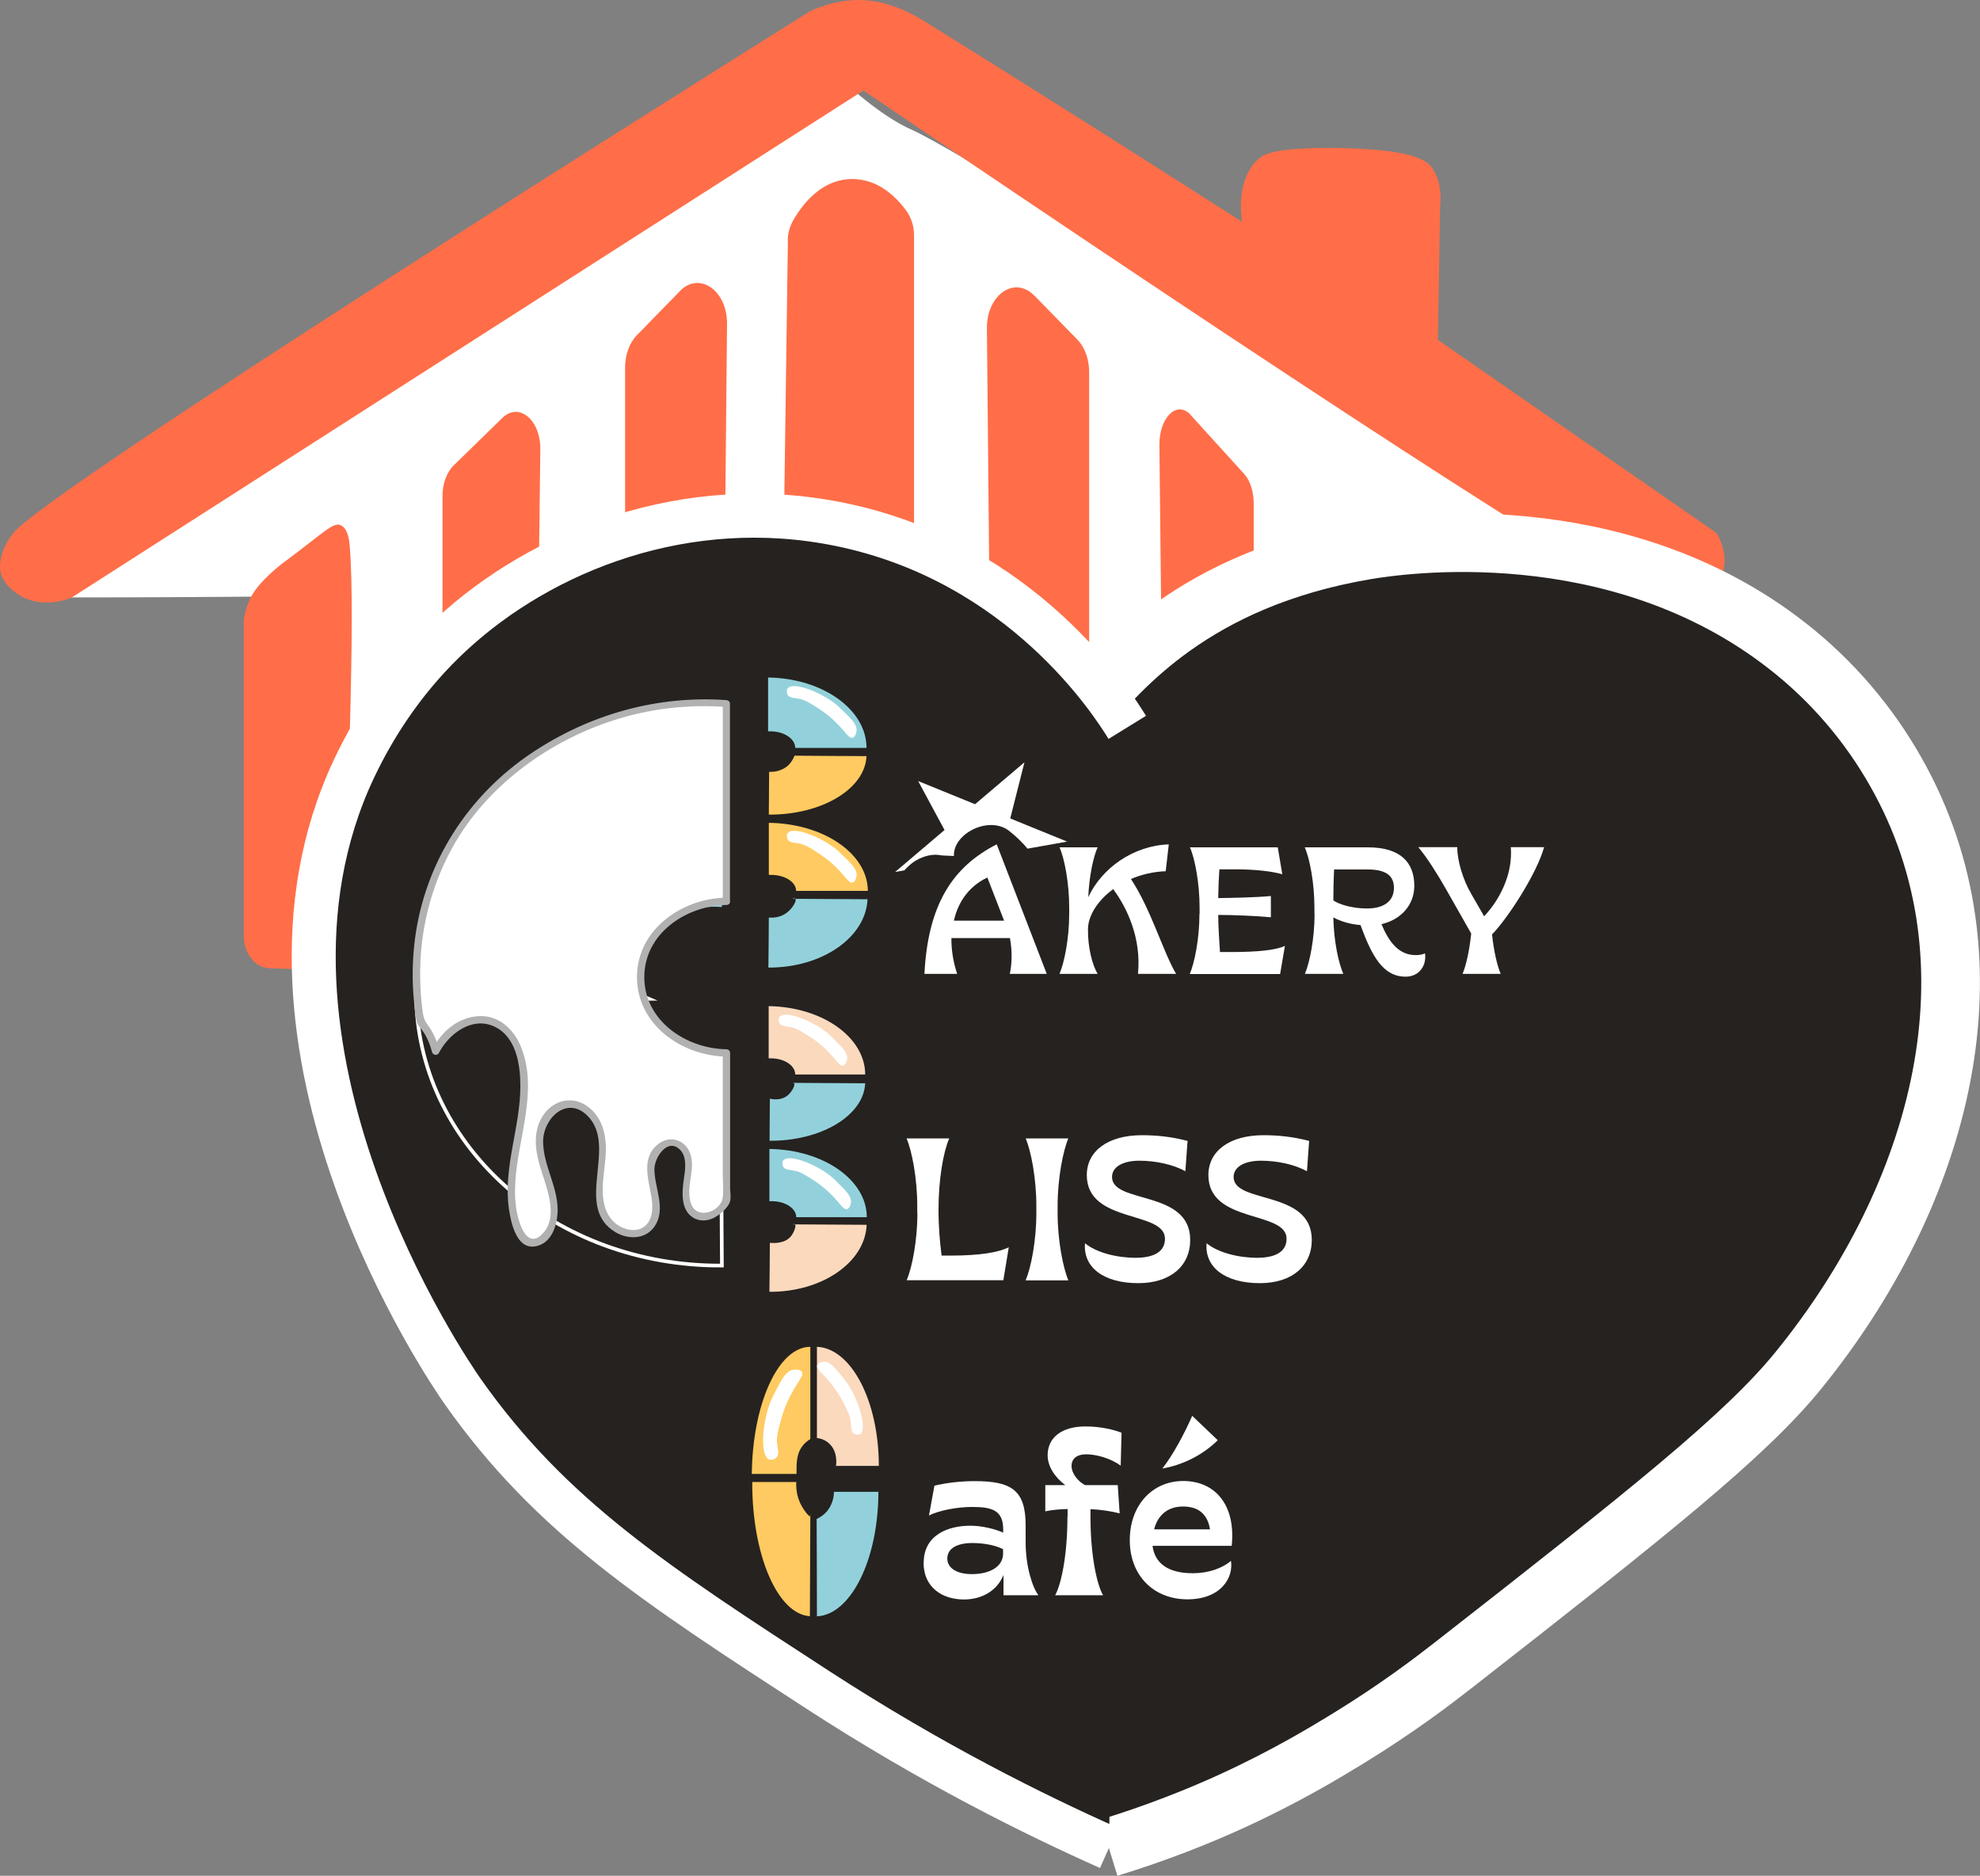 <?xml version="1.0" encoding="UTF-8"?>
<svg xmlns="http://www.w3.org/2000/svg" id="Calque_1" data-name="Calque 1" viewBox="0 0 135 127.91">
  <rect x="0" y="0" width="135" height="127.91" fill="#808080" stroke="none"/>
  <defs>
    <style>
      .cls-1 {
        fill: #92d1db;
      }

      .cls-2 {
        fill: #fbd9bd;
      }

      .cls-3 {
        fill: #b1b1b1;
      }

      .cls-4 {
        fill: #fff;
      }

      .cls-5 {
        stroke-width: 4px;
      }

      .cls-5, .cls-6, .cls-7 {
        fill: #252220;
        stroke: #fff;
        stroke-miterlimit: 10;
      }

      .cls-8 {
        fill: #ff6e48;
      }

      .cls-6 {
        stroke-width: 3px;
      }

      .cls-7 {
        stroke-width: .25px;
      }

      .cls-9 {
        fill: #feca61;
      }
    </style>
  </defs>
  <path id="colombage7" class="cls-4" d="M4.26,40.74c17.88-11.74,30.85-19.33,48.73-31.07.72-.33,3.53-3.5,5.23-3.5,0,0,2.06,1.86,3.97,2.69,2.19.96,17.27,9.86,47.31,30.21.62.02-66.65,1.67-105.24,1.67Z"></path>
  <g>
    <rect class="cls-4" x="17.55" y="35.76" width="82.05" height="29.9" rx="8.66" ry="8.66"></rect>
    <g>
      <g>
        <g id="toiture-complète">
          <path id="colombage4" class="cls-8" d="M96.46,40.92c.83.93,1.67,1.86,2.5,2.79.25.28.39.62.39.95v19.64c0,.94-1.03,1.71-2.32,1.75-.83.02-1.67.05-2.5.07-1.37.04-2.52-.76-2.52-1.75v-22.5c0-1.75,3.14-2.42,4.45-.95Z"></path>
          <g>
            <path id="structure-toit" class="cls-8" d="M.91,36.35C3.27,33.36,48.91,4.73,55.24.76c.81-.37,2.08-.82,3.63-.75,1.89.08,3.57,1.08,4.01,1.35,10.14,6.29,21.8,13.76,21.8,13.76-.09-.65-.33-2.93,1.09-4.25.35-.33,1.04-.81,5.17-.78,5.57.05,6.38.94,6.65,1.29.66.87.67,1.97.6,2.69-.05,3.04-.1,6.07-.15,9.11,6.33,4.39,12.67,8.78,19,13.17.7,1.22.76,2.54,0,3.35-.56.6-1.44.78-2.08.91,0,0-1.46.29-2.95,0-2.12-.42-23.9-14.59-53.14-34.44C40.87,17.69,22.89,29.22,4.9,40.74c-.14.06-1.75.75-3.3,0-.16-.08-1.27-.63-1.56-1.7,0,0-.32-1.18.87-2.69Z"></path>
            <path id="colombage5" class="cls-8" d="M53.71,16.4c0-.49.14-.96.38-1.39.37-.64.92-1.41,1.69-1.99,1.9-1.42,3.68-.59,4.07-.39.82.42,1.45,1.08,1.9,1.68.37.49.57,1.09.57,1.71v46.79c0,1.5-1.16,2.74-2.67,2.85l-3.5.25c-1.68.12-3.1-1.22-3.07-2.89.21-15.54.42-31.08.64-46.62Z"></path>
            <path id="colombage5-2" data-name="colombage5" class="cls-8" d="M17.07,40.79c-.27.58-.39,1.11-.45,1.47v21.55c0,1.2.76,2.17,1.72,2.21,1.1.04,2.2.08,3.31.12.99.03,1.81-.94,1.82-2.17.1-7.48.81-21.76.37-26.78-.03-.3-.09-1.08-.56-1.35-.53-.3-1.04.36-4.05,2.6,0,0-1.62,1.21-2.16,2.36Z"></path>
            <path id="colombage3" class="cls-8" d="M81.19,28.31c1.22,1.34,2.43,2.68,3.65,4.02.4.44.64,1.2.64,2.01v29.24c0,1.29-.6,2.35-1.35,2.39-1.1.05-2.19.11-3.29.16-.77.04-1.42-1.02-1.43-2.35-.12-11.14-.24-22.28-.36-33.42-.02-1.91,1.21-3.09,2.14-2.06Z"></path>
            <path id="colombage2" class="cls-8" d="M70.52,20.15c.98,1,1.96,2,2.93,3,.51.52.81,1.34.81,2.21v37.88c0,1.48-.85,2.69-1.93,2.75-.85.05-1.7.09-2.55.14-1.13.06-2.08-1.17-2.1-2.72-.13-13.67-.26-27.35-.39-41.02-.02-2.28,1.88-3.61,3.22-2.24Z"></path>
          </g>
        </g>
        <path id="colombage6" class="cls-8" d="M34.26,28.49c-1.11,1.08-2.22,2.16-3.33,3.25-.47.46-.76,1.24-.76,2.09v26.42c0,1.35.72,2.45,1.62,2.49.99.04,1.98.09,2.97.13.93.04,1.7-1.06,1.72-2.45l.36-29.79c.02-2-1.46-3.23-2.59-2.13Z"></path>
      </g>
      <path id="colombage2-2" data-name="colombage2" class="cls-8" d="M46.36,19.85c-.98,1-1.95,2-2.93,3-.51.52-.81,1.34-.81,2.21v37.88c0,1.48.85,2.69,1.93,2.75.85.05,1.7.09,2.54.14,1.13.06,2.08-1.17,2.09-2.72.13-13.67.26-27.35.39-41.02.02-2.28-1.88-3.61-3.22-2.24Z"></path>
    </g>
  </g>
  <g id="coeur-logo">
    <g>
      <path class="cls-5" d="M74.05,48.28c2.35-2.5,7.21-8.75,19.08-10.76,2.27-.38,17.05-2.62,28.74,6.53,3.12,2.44,5.58,5.39,7.38,8.57,7.41,13.04,3.11,28.85-6.65,40.85-3.61,4.44-10.21,9.69-23.55,20.11-1.37,1.07-3.75,2.89-7.12,4.96-1.49.91-4.22,2.58-8.03,4.32-2.22,1.01-5.01,2.13-8.3,3.14"></path>
      <path class="cls-6" d="M76.86,49.6c-1.03-1.67-7.16-11.3-19.59-13.84-10.44-2.14-20.3,1.75-26.53,7.54-2.82,2.62-5.02,5.76-6.61,9.13-8.87,18.84,6.55,41.22,7.42,42.46,6,8.52,13.13,13.15,24.25,20.37,7.8,5.06,14.78,8.51,19.81,10.75"></path>
    </g>
    <g id="akery">
      <path class="cls-4" d="M67.96,57.58l3.41,8.83h-2.52c.14-.65.18-1.51.01-2.44h-3.99c-.01.74.1,1.55.39,2.44h-2.23c.24-4.79,1.97-7.32,4.92-8.83ZM68.46,62.78l-1.14-2.94c-1.13.53-1.97,1.53-2.28,2.94h3.42Z"></path>
      <path class="cls-4" d="M72.9,62.32v-.44c0-1.68-.33-3.37-.66-4.1h2.6c-.29.63-.58,1.96-.64,3.4.92-1.98,3.07-3.52,5.49-3.6l-.21,1.83c-.85.03-1.65.22-2.37.53,1.38,2.09,2.19,4.97,3.08,6.47h-2.6c.24-2.45-.75-4.51-1.69-5.78-1.05.77-1.72,1.81-1.72,2.75-.01,1.28.31,2.45.66,3.03h-2.6c.33-.78.66-2.41.66-4.1Z"></path>
      <path class="cls-4" d="M81.79,62.32v-.44c0-1.68-.33-3.37-.66-4.1h5.99l.31,1.84c-.67-.21-1.94-.34-3.15-.34h-1.14c-.04.57-.07,1.23-.08,1.96.94-.01,2.54-.04,3.59-.14v1.45c-1.02-.1-2.64-.16-3.59-.16.01.9.07,1.76.12,2.53h.72c1.86,0,3.11-.13,3.71-.42l-.33,1.92h-6.16c.33-.78.66-2.41.66-4.1Z"></path>
      <path class="cls-4" d="M89.62,62.32v-.44c0-1.68-.33-3.37-.66-4.1h4.3c2.28,0,3.17,1.08,3.17,2.62,0,1.34-.94,2.32-2.24,2.62.52,1.23,1.18,2.11,2.35,2.11.22,0,.45-.04.62-.12.12.85-.41,1.59-1.32,1.59-1.53,0-2.29-1.37-3.08-3.52-.66-.05-1.31-.23-1.85-.52.03,1.6.35,3.1.68,3.85h-2.62c.33-.78.66-2.41.66-4.1ZM90.96,59.29c-.03.63-.05,1.34-.05,2.11.39.27,1.28.55,2.29.55,1.19,0,1.84-.52,1.84-1.41,0-.8-.51-1.25-1.78-1.25h-2.29Z"></path>
      <path class="cls-4" d="M100.31,63.66l-1.72-3.03c-.56-.99-1.32-2.2-1.89-2.86h2.66c-.01.87.37,2.2.96,3.2l.87,1.51c1.02-1.07,1.97-2.83,1.82-4.71h2.27c-.47,1.73-2.43,4.8-3.55,5.95.12,1.13.35,2.13.59,2.69h-2.6c.24-.57.47-1.59.59-2.75Z"></path>
    </g>
    <g id="liss">
      <path class="cls-4" d="M62.54,82.72v-.5c0-1.88-.37-3.77-.73-4.59h2.91c-.4.91-.73,2.78-.73,4.85,0,1.18.09,2.23.21,3.14h.59c2.03,0,3.3-.22,3.99-.57l-.37,2.25h-6.59c.37-.88.73-2.7.73-4.59Z"></path>
      <path class="cls-4" d="M70.66,82.72v-.5c0-1.88-.37-3.77-.73-4.59h2.91c-.35.82-.73,2.7-.73,4.59v.5c0,1.88.37,3.71.73,4.59h-2.91c.37-.88.73-2.7.73-4.59Z"></path>
      <path class="cls-4" d="M73.98,84.78c.76.63,2.16.99,3.44.99,1.2,0,2.01-.38,2.01-1.3,0-1.94-5.33-1.01-5.33-4.34,0-1.64,1.44-2.72,3.76-2.72.98,0,2,.1,3.11.39l-.15,2.07c-.84-.47-2.04-.72-3.14-.72s-1.86.41-1.86,1.11c0,1.86,5.33.85,5.33,4.29,0,1.78-1.35,2.95-3.54,2.95-2.36,0-3.79-1.08-3.63-2.75Z"></path>
      <path class="cls-4" d="M82.27,84.78c.76.63,2.16.99,3.44.99,1.2,0,2.01-.38,2.01-1.3,0-1.94-5.33-1.01-5.33-4.34,0-1.64,1.44-2.72,3.76-2.72.98,0,2,.1,3.11.39l-.15,2.07c-.84-.47-2.04-.72-3.14-.72s-1.86.41-1.86,1.11c0,1.86,5.33.85,5.33,4.29,0,1.78-1.35,2.95-3.54,2.95-2.36,0-3.79-1.08-3.63-2.75Z"></path>
    </g>
    <g id="café">
      <path class="cls-4" d="M62.98,106.56c0-1.88,1.65-2.52,3.17-2.52.84,0,1.7.23,2.25.47v-.19c0-1.29-.68-1.56-2.12-1.56-1.08,0-2.3.26-2.94.58l.37-2.03c.89-.21,1.83-.31,2.76-.31,2.51,0,3.46.63,3.46,3.02v1.16c0,1.61.45,3.04.87,3.6h-2.38v-1.38c-.44,1.09-1.49,1.67-2.7,1.67-1.47,0-2.75-.82-2.75-2.51ZM68.39,106.03v-.39c-.44-.23-1.2-.42-2.09-.42-1,0-1.71.34-1.71,1.06,0,.64.63,1.06,1.68,1.06,1.21,0,2.07-.5,2.12-1.32Z"></path>
      <path class="cls-4" d="M72.79,103.41v-.51c-.52.02-1.03.05-1.52.16v-1.79h1.36c-.73-.55-1.2-1.29-1.2-2.04,0-1.22.99-1.96,2.57-1.96,1.07,0,1.97.23,2.47.43l-.06,2.24c-.71-.51-1.67-.77-2.36-.77-.58,0-.99.26-.99.8,0,.51.45,1.06.92,1.3h2.23l.13,1.93c-.52-.14-1.29-.26-1.99-.29v.5c0,2.8.48,4.74.86,5.37h-3.27c.37-.63.84-2.57.84-5.37Z"></path>
      <path class="cls-4" d="M77.03,105.03c0-2.43,1.58-4.04,3.64-4.04,2.17,0,3.6,1.62,3.31,4.42h-5.4c.16,1.21,1.08,1.87,2.75,1.87,1.08,0,2-.34,2.6-.84.18,1.14-.68,2.62-2.97,2.62s-3.93-1.61-3.93-4.04ZM78.69,104.29h3.81c-.16-1.03-.78-1.56-1.84-1.56s-1.73.61-1.97,1.56ZM81.28,96.54l1.75,1.67c-1.07,1.05-2.44,1.7-3.78,1.93.7-.88,1.5-2.36,2.04-3.6Z"></path>
    </g>
    <g id="C_de_café" data-name="C de café">
      <path class="cls-2" d="M55.7,91.84v6.22c.16.02.53.08.85.39.6.57.46,1.45.45,1.51h2.92c0-4.43-1.88-8.03-4.23-8.12Z"></path>
      <path class="cls-9" d="M51.26,100.51h3.05c0-.07,0-.14,0-.2,0-.46,0-1,.25-1.47.09-.16.28-.46.69-.71v-6.29c-2.18,0-3.94,3.87-3.99,8.67Z"></path>
      <path class="cls-9" d="M55.22,110.22l.03-6.97c.01.06.03.14,0,.15-.08.05-.48-.44-.7-.92-.12-.27-.29-.74-.26-1.42-1,0-2,0-3,0-.02,4.97,1.73,9.02,3.93,9.15Z"></path>
      <path class="cls-1" d="M55.7,110.22c0-2.21-.01-4.43-.02-6.64.17-.08.48-.24.75-.58.4-.52.43-1.09.43-1.27h3.03c0,4.62-1.88,8.39-4.2,8.49Z"></path>
      <path class="cls-4" d="M52.44,99.52c-.59-.22-.5-2.23,0-3.68.14-.4.27-.65.47-1.04.44-.83.69-1.3,1.16-1.39.19-.04.49-.03.6.14.16.26-.27.64-.77,1.6-.16.31-.44.89-.64,1.64-.21.77-.32,1.15-.28,1.59.04.43.17.77-.02.99-.11.13-.34.22-.52.15Z"></path>
      <path class="cls-4" d="M58.66,97.79c.43-.31-.02-2.03-.7-3.17-.19-.32-.34-.5-.58-.8-.51-.62-.81-.98-1.2-.96-.16,0-.4.08-.46.25-.08.25.34.5.93,1.22.19.24.52.68.83,1.27.32.62.47.92.52,1.31.05.38,0,.7.21.84.12.09.32.12.45.02Z"></path>
    </g>
    <g>
      <g>
        <path class="cls-1" d="M52.46,78.35v3.56c.05,0,.1,0,.16,0,.92,0,1.67.49,1.67,1.09h4.81c0-2.54-2.96-4.6-6.63-4.65Z"></path>
        <path class="cls-2" d="M59.09,83.52l-5.05-.03c.06-.02.12-.03.16,0,.11.1-.07.56-.27.81-.43.53-1.24.47-1.44.45,0,1.11-.02,2.23-.03,3.34,3.6.02,6.54-2.02,6.63-4.58Z"></path>
      </g>
      <path class="cls-2" d="M52.41,68.6v3.57c.05,0,.1,0,.16,0,.91,0,1.65.49,1.65,1.1h4.77c0-2.54-2.93-4.61-6.58-4.66Z"></path>
      <path class="cls-1" d="M58.99,73.87l-4.97-.03s.09,0,.12.03c.1.12-.15.61-.48.86-.44.33-.99.23-1.17.19,0,.96-.02,1.92-.02,2.87,3.54.02,6.43-1.73,6.52-3.93Z"></path>
      <path class="cls-4" d="M53.16,69.33c.33-.42,1.96.16,3.02.93.29.21.47.38.73.65.57.57.89.9.85,1.3-.02.16-.1.41-.27.45-.25.07-.46-.39-1.12-1.04-.22-.21-.62-.59-1.18-.94-.58-.37-.86-.55-1.24-.63-.36-.08-.67-.05-.8-.27-.08-.13-.09-.34,0-.46Z"></path>
      <path class="cls-4" d="M53.42,79.12c.33-.42,1.96.16,3.02.93.29.21.47.38.73.65.57.57.89.9.85,1.3-.02.16-.1.41-.27.45-.25.07-.46-.39-1.12-1.04-.22-.21-.62-.59-1.18-.94-.58-.37-.86-.55-1.24-.63-.36-.08-.67-.05-.8-.27-.08-.13-.09-.34,0-.46Z"></path>
    </g>
    <g id="Bde_bakery" data-name="Bde bakery">
      <path class="cls-9" d="M52.42,56.11v3.55c.05,0,.11,0,.16,0,.94,0,1.7.49,1.7,1.09h4.89c0-2.53-3.01-4.59-6.74-4.64Z"></path>
      <path class="cls-1" d="M59.16,61.32l-5.15-.03c.08-.03.18-.05.22,0,.11.12-.19.66-.6.96-.44.33-.94.34-1.21.32,0,1.14-.02,2.27-.03,3.41,3.67.02,6.66-2.07,6.76-4.67Z"></path>
      <path class="cls-1" d="M52.37,46.19v3.68c.05,0,.1,0,.16,0,.93,0,1.69.51,1.69,1.13h4.86c0-2.62-2.99-4.75-6.71-4.8Z"></path>
      <path class="cls-9" d="M59.08,51.56c-1.64,0-3.27-.02-4.91-.03-.06.16-.18.42-.43.66-.51.47-1.16.45-1.3.44l-.02,2.92c3.62.02,6.57-1.76,6.66-3.99Z"></path>
      <path class="cls-4" d="M53.72,46.93c.33-.43,1.99.16,3.07.94.3.22.47.39.75.66.58.57.91.91.86,1.32-.02.16-.1.42-.27.46-.25.07-.47-.39-1.14-1.05-.22-.22-.63-.59-1.2-.96-.58-.37-.88-.56-1.26-.64-.37-.08-.68-.05-.82-.27-.08-.13-.09-.34,0-.47Z"></path>
      <path class="cls-4" d="M53.72,56.8c.33-.43,1.99.16,3.07.94.3.22.47.39.75.66.58.57.91.91.86,1.32-.02.16-.1.42-.27.46-.25.07-.47-.39-1.14-1.05-.22-.22-.63-.59-1.2-.96-.58-.37-.88-.56-1.26-.64-.37-.08-.68-.05-.82-.27-.08-.13-.09-.34,0-.47Z"></path>
    </g>
    <path id="couronne-etoile" class="cls-4" d="M61.65,59.36c.11-.12.22-.23.34-.34.53-.5,1.41-.84,2.14-.7.17.03.56.03.91.05-.07-1.53,2.38-2.77,3.75-1.72.49.38.91.79,1.27,1.22l2.7-.48-3.88-1.58.97-3.83-3.37,2.86-3.88-1.58,1.8,3.34-3.37,2.86.63-.11Z"></path>
    <g id="moitié_donut" data-name="moitié donut">
      <g id="moitié-donut">
        <path class="cls-1" d="M49.22,47.79v14.06c-.16-.01-.33-.02-.49-.02-2.9,0-5.24,1.93-5.24,4.32h-15.11c0-10.01,9.29-18.15,20.85-18.35Z"></path>
        <path class="cls-7" d="M28.38,68.22l15.88-.11c-.18-.08-.38-.13-.5,0-.35.39.21,2.2.84,3.19,1.34,2.1,3.89,1.87,4.54,1.79.03,4.4.05,8.8.08,13.21-11.31.07-20.55-7.99-20.84-18.08Z"></path>
      </g>
      <g id="glacage_donut" data-name="glacage donut">
        <path class="cls-4" d="M49.52,61.5v-13.51c-2.03-.15-6.77-.2-11.69,2.67-1.75,1.02-5.69,3.4-7.94,8.48-2.05,4.65-1.53,8.93-1.24,10.59.48.5.84,1.18,1.03,1.96.09-.18.19-.36.3-.53.8-1.2,2.44-1.99,3.77-1.4.91.41,1.45,1.34,1.7,2.28,1.07,3.9-1.72,8.25-.08,11.96.12.27.28.56.56.69.5.24,1.1-.13,1.4-.59.6-.94.45-2.15.15-3.21-.31-1.06-.76-2.12-.72-3.22.04-1.1.8-2.29,1.93-2.37,1.06-.07,1.95.86,2.22,1.85.27.99.09,2.05,0,3.07-.1,1.02-.09,2.13.49,2.99.58.86,1.94,1.28,2.73.61.61-.52.66-1.43.52-2.21-.14-.78-.41-1.56-.27-2.34.14-.78.92-1.52,1.69-1.28.93.29.94,1.55.77,2.48-.17.93-.17,2.18.75,2.49.76.25,1.46-.38,1.92-1.05v-10.08c-3.23,0-5.85-2.31-5.85-5.17s2.62-5.17,5.85-5.17Z"></path>
        <path class="cls-3" d="M49.77,61.5v-13.51c0-.14-.11-.24-.25-.25-4.71-.33-9.31.97-13.23,3.58-4.4,2.93-7.35,7.53-8.01,12.8-.17,1.4-.19,2.81-.05,4.21.04.43.07.88.17,1.29.07.29.24.43.42.68.31.44.5.93.64,1.45.05.2.36.25.46.06.67-1.3,2.24-2.51,3.76-1.82s1.79,2.6,1.8,4.03c.01,2.82-1.19,5.58-.78,8.42.13.89.49,2.7,1.72,2.56s1.62-1.57,1.6-2.57c-.03-1.58-.97-2.98-.99-4.56s1.62-3.21,3.04-1.77c2.08,2.11-1.01,6.23,1.92,7.94.84.49,2,.48,2.61-.37.87-1.21.01-2.66.02-3.96,0-.78.92-2.2,1.78-1.27.45.49.32,1.35.23,1.93-.13.89-.25,2.15.66,2.68.4.23.87.22,1.29.04s1.08-.72,1.2-1.18c.07-.27,0-.64,0-.91v-9.2c0-.14-.11-.25-.25-.25-2.75-.04-5.6-1.94-5.6-4.92s2.86-4.88,5.6-4.92c.32,0,.32-.5,0-.5-3.02.04-6.1,2.16-6.1,5.42s3.08,5.38,6.1,5.42l-.25-.25v8.24c0,.52.06,1.09,0,1.61-.11.96-1.76,1.58-2.16.43s.32-2.27-.05-3.39c-.32-.96-1.38-1.31-2.19-.68-1.19.93-.66,2.4-.46,3.64.11.68.1,1.58-.53,2.02s-1.61.12-2.11-.42c-1.17-1.26-.49-3.31-.47-4.82.02-1.2-.34-2.45-1.43-3.1-.96-.58-2.09-.28-2.75.59-.79,1.04-.68,2.33-.34,3.52.38,1.36,1.4,3.49.17,4.72-.98.98-1.51-.56-1.68-1.32-.16-.71-.19-1.44-.15-2.17.16-3.02,1.58-6.26.41-9.24-.49-1.24-1.53-2.23-2.93-2.14s-2.51,1.06-3.12,2.25l.46.06c-.16-.62-.41-1.21-.8-1.73-.29-.38-.31-.72-.37-1.19-.13-1.08-.16-2.17-.11-3.25.16-3.01,1.08-5.97,2.7-8.52,2.45-3.83,6.58-6.65,10.91-7.93,2.35-.7,4.81-.95,7.25-.77l-.25-.25v13.51c0,.32.5.32.5,0Z"></path>
      </g>
    </g>
  </g>
</svg>
